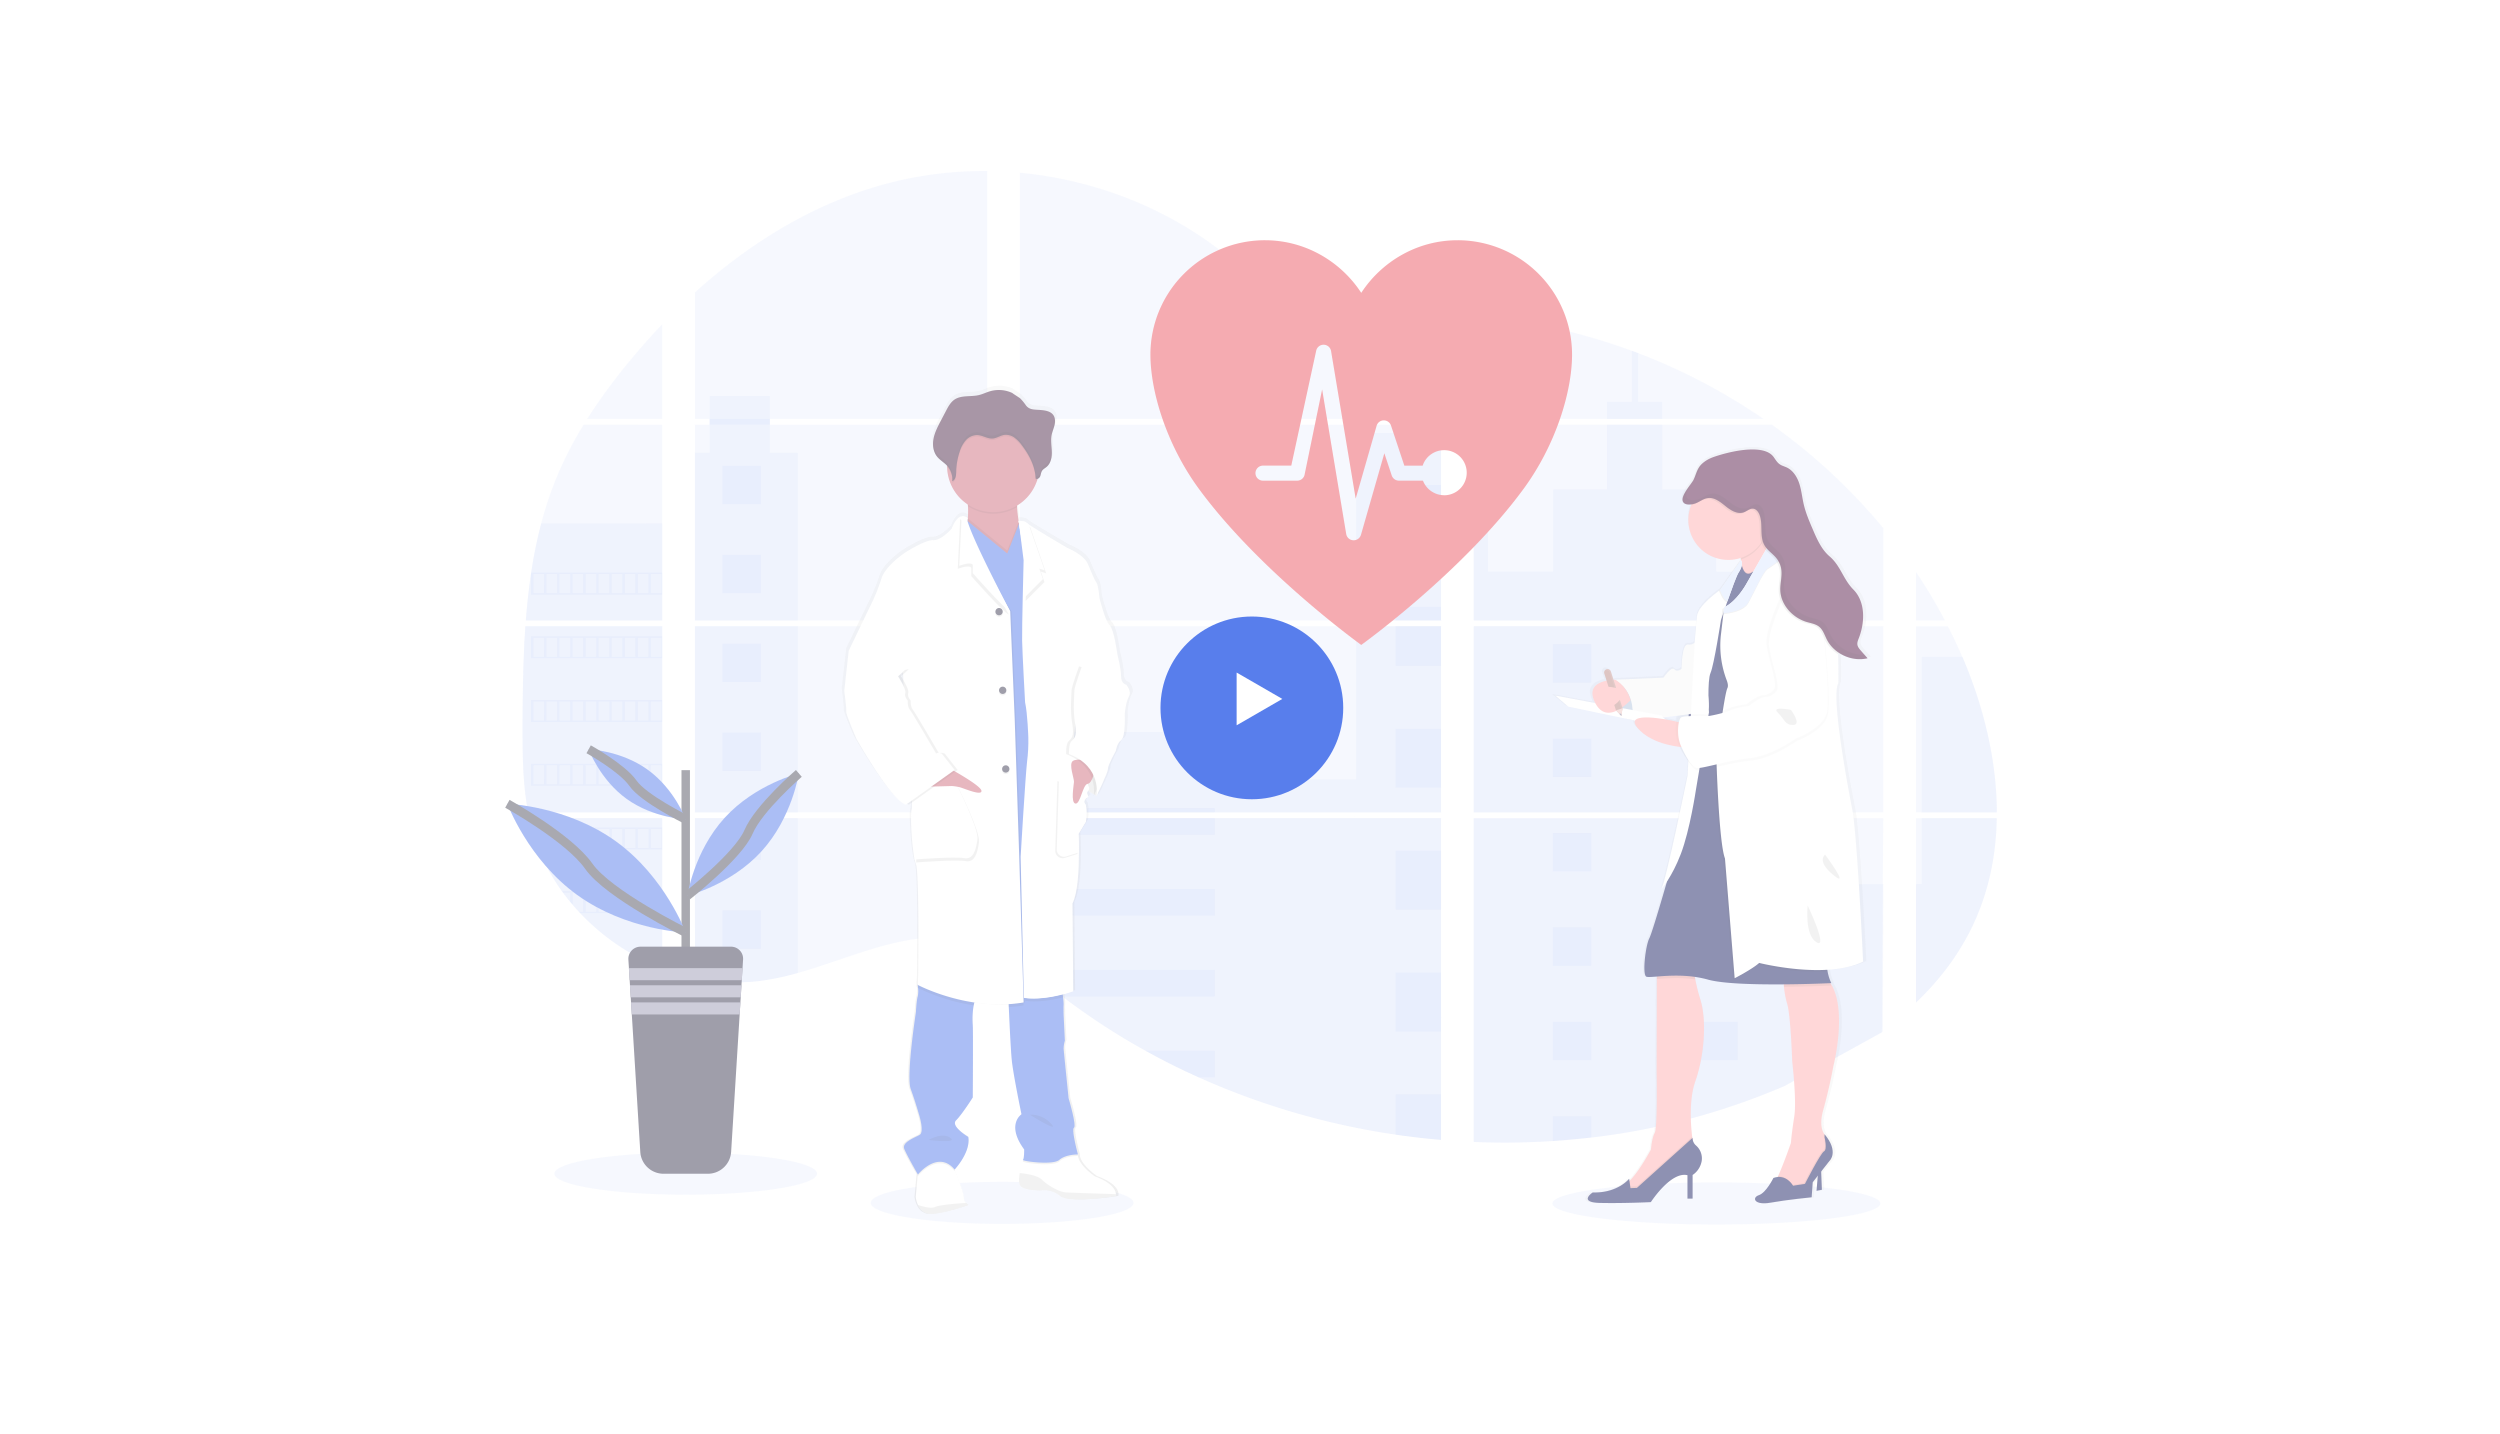 <svg width="558" height="320" fill="none" xmlns="http://www.w3.org/2000/svg"><g filter="url(#filter0_d_6_373)"><rect x="18.83" y="14" width="521.17" height="284" rx="8" fill="#fff"/></g><g opacity=".5"><path opacity=".1" d="M223.674 273.185c16.197 0 29.327-2.104 29.327-4.701 0-2.597-13.13-4.702-29.327-4.702-16.197 0-29.328 2.105-29.328 4.702s13.131 4.701 29.328 4.701zm159.419.132c20.211 0 36.596-2.104 36.596-4.701 0-2.597-16.385-4.701-36.596-4.701-20.212 0-36.596 2.104-36.596 4.701 0 2.597 16.384 4.701 36.596 4.701zM117.266 139.772h30.546v41.556h-28.31c-.075.427-.148.856-.226 1.286h28.536v33.514c-.051-.015-.096-.033-.144-.051a54.981 54.981 0 01-2.408-1.016l-.512-.231a59.973 59.973 0 01-2.408-1.202 50.09 50.09 0 01-12.84-9.817c-.102-.099-.198-.204-.301-.3a51.706 51.706 0 01-1.429-1.611l-.512-.6a52.855 52.855 0 01-1.592-2.055c-.075-.102-.147-.205-.226-.301a44.715 44.715 0 01-5.177-9.343c-.042-.099-.078-.207-.117-.3a40.728 40.728 0 01-1.099-3.214c-.138-.454-.27-.902-.385-1.373a7.838 7.838 0 01-.111-.409c-1.71-6.66-1.911-13.579-1.911-20.449v-2.403c0-2.779.033-5.576.081-8.37 0-.724.03-1.445.045-2.172.042-1.844.102-3.689.181-5.533.018-.514.042-1.025.069-1.536 0-.294.015-.588.045-.883.072-1.069.132-2.13.205-3.187zm30.546-46.27h-16.755a126.724 126.724 0 018.911-12.245 155.807 155.807 0 017.844-8.892v21.137zm0 1.286v43.698h-30.45c0-.126.021-.255.03-.381a110.96 110.96 0 01.193-2.236c.039-.393.081-.874.126-1.309.045-.436.087-.878.139-1.313.051-.436.096-.871.15-1.304.054-.433.102-.871.16-1.304.045-.36.093-.718.141-1.078.069-.508.142-1.019.22-1.523 0-.075.021-.154.033-.226a103.784 103.784 0 012.242-10.971 81.122 81.122 0 013.777-11.115 83.463 83.463 0 015.683-10.923l17.556-.015zm7.293 44.981v41.559h65.243v-41.559h-65.243zm0 42.842V218.3c.373.078.743.153 1.11.216.5.096.997.184 1.505.259.096.015.196.03.301.039.199.033.403.06.602.087.503.069 1.002.126 1.505.171.238.024.479.045.719.063l.581.045c.316.024.629.042.939.051.193 0 .386.018.584.024h2.146c.259 0 .518 0 .774-.024h.018c.177 0 .358 0 .538-.024.051.003.101.003.151 0 .15 0 .301 0 .445-.021h.106l1.008-.078c.331-.03.665-.069 1.002-.105l.687-.081a60.173 60.173 0 008.261-1.755c6.086-1.694 12.04-4.064 18.122-5.801 7.865-2.238 16.554-3.337 24.154-.6v-28.155h-65.258zm65.243-89.109V38.175a84.024 84.024 0 00-21.198 2.482c-16.521 4.142-31.344 13.128-44.045 24.603V93.5h3.274v1.282h-3.274v43.704h65.243v-43.7h-48.524v-1.284h48.524zm83.801-18.688c-4.087-.145-8.15-1.436-11.825-3.431-7.028-3.815-12.641-9.706-18.914-14.678-13.032-10.356-29.195-16.604-45.776-18.154v54.951h93.138l.232-.243-16.855-18.445zm8.485-1.502l8.996 9.853V70.728c-3.013.373-5.652 1.259-8.984 2.572l-.012.011zm8.996 153.85v-44.551h-19.169c-.051-.189-.103-.382-.163-.574.057.192.105.385.16.574h-74.812v32.219a63.465 63.465 0 012.107 1.64c.75.601 1.49 1.235 2.234 1.857l.749.619c.358.3.719.601 1.084.883.722.585 1.451 1.162 2.188 1.73.364.301.737.571 1.107.854a150.81 150.81 0 0018.55 12.109 182.18 182.18 0 004.391 2.347c.984.501 1.974 1 2.967 1.484 1.493.727 2.998 1.428 4.515 2.102a166.018 166.018 0 0043.943 12.777c3.369.497 6.751.887 10.146 1.172v-27.245h.301l-.298.003zM227.646 94.785v43.701h93.996v-43.7h-93.996zm0 44.984v41.559h93.996v-41.559h-93.996zm101.292-69.095v13.873l11.482-12.575a126.057 126.057 0 00-11.482-1.313v.015zm0 69.11v41.544h91.422v-41.559l-91.422.015zm91.088 90.677l.322-47.85h-91.41v72.27c5.888.247 11.786.177 17.667-.21h.103c2.809-.176 5.605-.433 8.388-.769h.063a154.703 154.703 0 0043.1-11.479l21.767-11.962zm17.962-83.849a111.274 111.274 0 00-3.205-6.825h-7.133v41.541h18.034c-.009-11.764-2.991-23.781-7.687-34.731l-.009.015zm-10.338 36.014v41.157c5.08-4.861 9.372-10.422 12.463-16.779 3.717-7.654 5.418-15.942 5.556-24.384l-18.019.006zm0-54.952v10.815h6.465a117.21 117.21 0 00-6.456-10.83l-.009.015zm-62.002-48.847c-.475-.18-.951-.363-1.43-.54a130.645 130.645 0 00-15.443-4.633l-17.571 19.248-.337.357.226.246h62.537a133.864 133.864 0 00-27.973-14.693l-.009.015zM395.463 94.8H330.22l-1.282 1.172v42.514h91.434v-20.593a130.18 130.18 0 00-24.9-23.108l-.009.015z" fill="#587EEC"/><path opacity=".1" d="M147.812 116.829v21.657h-30.45c0-.126.021-.255.03-.381a110.96 110.96 0 01.193-2.235c.039-.394.081-.875.126-1.31.045-.436.087-.877.139-1.313.051-.436.096-.871.15-1.304.054-.432.102-.871.16-1.304.045-.36.093-.718.141-1.078.069-.508.142-1.019.22-1.523 0-.075.021-.153.033-.226a103.835 103.835 0 012.242-10.971l27.016-.012zm-30.546 22.943h30.546v41.556h-28.31c-.075.427-.148.856-.226 1.286h28.536v33.514c-.051-.015-.096-.033-.144-.051a54.981 54.981 0 01-2.408-1.016l-.512-.231a59.973 59.973 0 01-2.408-1.202 50.09 50.09 0 01-12.84-9.817c-.102-.099-.198-.204-.301-.3a51.706 51.706 0 01-1.429-1.611l-.512-.6a52.855 52.855 0 01-1.592-2.055c-.075-.102-.147-.205-.226-.301a44.715 44.715 0 01-5.177-9.343c-.042-.099-.078-.207-.117-.3a40.728 40.728 0 01-1.099-3.214c-.138-.454-.27-.902-.385-1.373a7.838 7.838 0 01-.111-.409c-1.71-6.66-1.911-13.579-1.911-20.449v-2.403c0-2.779.033-5.576.081-8.37 0-.724.03-1.445.045-2.172.042-1.844.102-3.689.181-5.533.018-.514.042-1.025.069-1.536 0-.294.015-.588.045-.883.072-1.069.132-2.13.205-3.187zm60.806-38.729v37.443h-22.967v-37.443h3.274V88.365h13.442v12.678h6.251zm0 38.726h-22.964v41.556h22.964v-41.556zm-22.967 42.845h22.967v34.547a59.999 59.999 0 01-8.262 1.752l-.686.084c-.337.039-.671.072-1.002.105a27.94 27.94 0 01-1.008.078h-.106c-.144 0-.301.018-.442.021h-.154c-.18 0-.361.018-.541.024-.256.015-.512.018-.774.021h-2.131l-.581-.021c-.301 0-.626-.033-.939-.054l-.578-.042-.719-.066a30.764 30.764 0 01-1.505-.171l-.602-.084-.301-.042a48.36 48.36 0 01-1.505-.259c-.37-.063-.737-.141-1.11-.216l-.021-35.677zM321.642 96.62h-18.938v41.863h18.938V96.621zm.003 43.149v41.559h-93.999v-17.926h50.068v10.575h24.99v-34.208h18.941zm.298 87.402h-.301v27.263a167.96 167.96 0 01-10.143-1.169 166.053 166.053 0 01-43.961-12.804 158.114 158.114 0 01-11.87-5.942 151.538 151.538 0 01-18.553-12.109 163.309 163.309 0 01-4.373-3.467c-.996-.82-1.986-1.661-2.989-2.479a67.853 67.853 0 00-2.107-1.643v-32.207h74.809c-.052-.192-.103-.385-.157-.574.057.189.112.382.163.574h19.181v44.539c.102.003.202.012.301.018zm49.09-133.669h-12.341v-3.827h5.532v-11.4c.48.173.958.353 1.433.537v10.863h5.376v3.827zm29.73 44.984h-60.581l.021.015-.027-.015h-11.238V96.624h3.184v30.942h14.552v-18.325h12.021V94.788h12.341v14.465h12.021v18.325h17.706v10.908zm-71.825 1.283v41.559h71.825v-41.559h-71.825zm91.323 90.478l.099-32.895h-19.597v-14.72h-71.825v72.249c5.888.247 11.786.177 17.667-.21h.103c2.809-.176 5.605-.433 8.388-.769h.063a154.703 154.703 0 0043.1-11.479m30.667-59.809h16.755c-.147 8.438-1.845 16.727-5.559 24.381-3.091 6.36-7.386 11.921-12.46 16.778v-26.436h1.264v-14.723zm16.764-1.286h-16.764v-34.731h9.071c4.695 10.95 7.678 22.967 7.693 34.731z" fill="#587EEC"/><path opacity=".1" d="M321.645 108.259h-10.146v13.125h10.146v-13.125zm0 27.205h-10.146v3.022h10.146v-3.022zm0 4.305h-10.146v8.817h10.146v-8.817zm0 22.9h-10.146v13.125h10.146v-13.125zm0 27.206h-10.146V203h10.146v-13.125zm-.003 37.278c.102 0 .202 0 .301.018h-.301v3.049h-10.143v-13.14h10.143v10.073zm0 17.127v10.138a167.155 167.155 0 01-10.143-1.168v-8.97h10.143zm-50.513-63.916h-43.483v.964h43.483v-.964zm0 2.247h-43.483v3.695h43.483v-3.695zm0 15.808h-43.483v5.942h43.483v-5.942zm-.003 18.055v5.942h-34.011a151.107 151.107 0 01-4.376-3.467c-.996-.82-1.983-1.661-2.989-2.475h41.376zm0 18.051v5.936h-3.591a160.008 160.008 0 01-11.867-5.945l15.458.009zm84.042-90.728h-8.56v8.544h8.56v-8.544zM169.832 103.99h-8.56v8.544h8.56v-8.544zm0 19.845h-8.56v8.544h8.56v-8.544zm0 19.845h-8.56v8.544h8.56v-8.544zm0 19.843h-8.56v8.543h8.56v-8.543zm0 19.845h-8.56v8.544h8.56v-8.544zm0 19.845h-8.56v8.544h8.56v-8.544zm218.013-59.416h-8.56v8.544h8.56v-8.544zm-32.677 21.074h-8.56v8.544h8.56v-8.544zm32.677 0h-8.56v8.544h8.56v-8.544zm-32.677 21.071h-8.56v8.544h8.56v-8.544zm32.677 0h-8.56v8.544h8.56v-8.544zm-32.677 21.074h-8.56v8.544h8.56v-8.544zm32.677 0h-8.56v8.544h8.56v-8.544zm-32.677 21.074h-8.56v8.544h8.56v-8.544zm32.677 0h-8.56v8.544h8.56v-8.544zm-41.237 26.581v-5.51h8.557v4.726l-8.557.784zm-228.09-126.864v4.887h29.294v-4.887h-29.294zm2.919 4.581h-2.39v-4.281h2.408l-.018 4.281zm2.917 0h-2.408v-4.281h2.408v4.281zm2.91 0h-2.408v-4.281h2.408v4.281zm2.917 0h-2.405v-4.281h2.408l-.003 4.281zm2.913 0h-2.408v-4.281h2.408v4.281zm2.917 0h-2.408v-4.281h2.408v4.281zm2.916 0h-2.408v-4.281h2.408v4.281zm2.914 0h-2.408v-4.281h2.408v4.281zm2.913 0h-2.408v-4.281h2.408v4.281zm2.914 0h-2.408v-4.281h2.408v4.281zm-29.15 9.64v4.888h29.294v-4.888h-29.294zm2.919 4.578h-2.39v-4.268h2.408l-.018 4.268zm2.917 0h-2.408v-4.268h2.408v4.268zm2.91 0h-2.408v-4.268h2.408v4.268zm2.917 0h-2.405v-4.268h2.408l-.003 4.268zm2.913 0h-2.408v-4.268h2.408v4.268zm2.917 0h-2.408v-4.268h2.408v4.268zm2.916 0h-2.408v-4.268h2.408v4.268zm2.914 0h-2.408v-4.268h2.408v4.268zm2.913 0h-2.408v-4.268h2.408v4.268zm2.914 0h-2.408v-4.268h2.408v4.268zm-29.15 9.649v4.897h29.294v-4.897h-29.294zm2.919 4.579h-2.39v-4.272h2.408l-.018 4.272zm2.917 0h-2.408v-4.272h2.408v4.272zm2.91 0h-2.408v-4.272h2.408v4.272zm2.917 0h-2.405v-4.272h2.408l-.003 4.272zm2.913 0h-2.408v-4.272h2.408v4.272zm2.917 0h-2.408v-4.272h2.408v4.272zm2.916 0h-2.408v-4.272h2.408v4.272zm2.914 0h-2.408v-4.272h2.408v4.272zm2.913 0h-2.408v-4.272h2.408v4.272zm2.914 0h-2.408v-4.272h2.408v4.272zm-29.15 9.649v4.882h29.294v-4.882h-29.294zm2.919 4.578h-2.39v-4.275h2.408l-.018 4.275zm2.917 0h-2.408v-4.275h2.408v4.275zm2.91 0h-2.408v-4.275h2.408v4.275zm2.917 0h-2.405v-4.275h2.408l-.003 4.275zm2.913 0h-2.408v-4.275h2.408v4.275zm2.917 0h-2.408v-4.275h2.408v4.275zm2.916 0h-2.408v-4.275h2.408v4.275zm2.914 0h-2.408v-4.275h2.408v4.275zm2.913 0h-2.408v-4.275h2.408v4.275zm2.914 0h-2.408v-4.275h2.408v4.275zm-29.024 9.647c.118.459.25.919.388 1.373v-1.067h2.408v4.272h-1.288c.039.099.078.207.117.3h27.543v-4.878h-29.168zm5.719 4.578h-2.408v-4.272h2.408v4.272zm2.91 0h-2.408v-4.272h2.408v4.272zm2.917 0h-2.414v-4.272h2.408l.006 4.272zm2.913 0h-2.408v-4.272h2.408v4.272zm2.917 0h-2.408v-4.272h2.408v4.272zm2.916 0h-2.408v-4.272h2.408v4.272zm2.914 0h-2.408v-4.272h2.408v4.272zm2.913 0h-2.408v-4.272h2.408v4.272zm2.914 0h-2.408v-4.272h2.408v4.272zm-22.231 9.649c.076.096.148.204.226.301h1.592v2.051c.172.205.34.409.515.601v-2.664h2.408v4.286h-.975c.096.1.189.205.301.301h18.308v-4.876h-22.375zm7.648 4.575h-2.408v-4.268h2.408v4.268zm2.917 0h-2.408v-4.268h2.408v4.268zm2.916 0h-2.408v-4.268h2.408v4.268zm2.914 0h-2.408v-4.268h2.408v4.268zm2.913 0h-2.408v-4.268h2.408v4.268zm2.914 0h-2.408v-4.268h2.408v4.268zm-6.153 9.65c.274.156.554.3.837.456v-.15h2.408v1.352l.512.237v-1.589h2.407v2.599a.768.768 0 00.145.054v-2.959h-6.309zm198.667-74.674h.018-.018zm-18.54 88.664h.301-.301zm-19.344-45.113c.057.192.106.384.16.574-.048-.19-.1-.382-.16-.574zm37.884-43.56h.018-.018zM158.391 93.493v1.283h13.445v-1.283h-13.445zM321.642 227.15h.301-.301zm-19.344-45.113c.057.192.106.384.16.574-.048-.19-.1-.382-.16-.574zm37.884-43.56h.018-.018zm-18.54 88.664h.301-.301zm-19.344-45.104c.057.192.106.384.16.574-.048-.19-.1-.382-.16-.574z" fill="#587EEC"/><path d="M252.032 152.23s-1.186-.165-1.186-1.89c0-1.724-.849-4.945-.849-4.945 0-.015-.734-5.608-1.749-6.497-1.014-.89-2.317-6.111-2.317-6.111s-.223-2.833-.677-3.443c-.455-.609-1.069-2.103-1.975-4.232-.906-2.13-4.683-3.605-4.683-3.605s-6.829-3.954-8.764-5.243a2.946 2.946 0 01-.491-.369c-.337-.442-1.806-.451-1.806-.451-.153-.967-.301-2.079-.349-3.085 0-.108 0-.216-.015-.324a10.404 10.404 0 004.578-5.654c.036-.114.066-.235.099-.349a.971.971 0 00.587-.528c.175-.388.178-.842.394-1.202.253-.427.735-.655 1.114-.976.957-.812 1.204-2.178 1.159-3.422-.03-1.007-.193-2.022-.13-3.022l.018-.253c.018-.15.039-.3.067-.444.147-.745.469-1.448.65-2.187.18-.74.198-1.571-.223-2.208-.617-.935-1.902-1.12-3.031-1.217-1.279-.108-2.423.033-3.241-1.027a11.613 11.613 0 00-1.289-1.553c-.168-.157-1.806-1.154-1.806-1.22a7.328 7.328 0 00-5.101-.39c-.849.246-1.649.648-2.51.85-1.857.438-3.994-.037-5.571 1.024-.879.6-1.406 1.556-1.9 2.487a181.85 181.85 0 01-1.222 2.298c-.665 1.26-1.342 2.539-1.622 3.933a6.16 6.16 0 00-.108.92v.487c0 .106 0 .208.018.301s.015.123.024.187c.009.063.024.204.042.3.018.096.054.264.09.396.015.058.037.112.055.166.03.102.066.2.105.3.021.051.042.105.066.156.045.105.099.208.154.301.024.042.042.081.066.12.084.14.176.274.277.402.644.803 1.592 1.313 2.293 2.064v.338a10.271 10.271 0 004.689 8.396c0 .114.016.232.022.346.058.891.047 1.786-.034 2.676a1.263 1.263 0 00-.999-.444 1.465 1.465 0 00-.385.033l-.027-.021v.027c-.662.162-1.478.85-2.257 2.806 0 0-2.372 2.667-4.178 2.556-1.806-.111-6.378 2.776-6.378 2.776s-4.46 2.89-5.417 5.834a41.038 41.038 0 01-1.921 4.891l-5.514 11.34-1.017 8.998s.563 4.001.452 4.611c-.112.61 2.314 6.111 2.314 6.111s8.015 14.056 11.29 14.777l.235-.165c.14.073.288.128.442.165l.674-.475a7.253 7.253 0 01-.051 1.586c-.451 1.388.169 10.446.957 12.221.789 1.776.509 25.055.509 25.055l-.112 2.054s0 .067.028.181l-.028.486.082.042a5.765 5.765 0 01-.082 1.956c-.282.901-.397 3.449-.397 3.449s-2.254 14.384-1.186 17.274c1.069 2.89 1.978 6.056 1.978 6.056s1.128 3.605.054 4.221c-1.075.616-4.13 1.649-3.5 3.151.571 1.388 2.741 5.107 3.063 5.651l-.027.285-.442 4.786c.072.632.243 1.248.509 1.826.484 1.043 1.426 2.124 3.217 2.007.301-.021.65-.057.987-.102 3.278-.439 7.314-1.899 7.314-1.899a2.94 2.94 0 01-.572-.471 1.652 1.652 0 01-.502-1.202c.048-.871-1.587-5.023-1.993-6.044a8.08 8.08 0 01-.096-.232s3.726-3.887 3.106-7.333c0 0-4.124-2.403-2.766-3.722 1.357-1.319 3.783-5.107 3.783-5.107s.112-14.164 0-16.279a17.49 17.49 0 01.208-4.395c.045-.22.099-.433.156-.643a39.44 39.44 0 005.671.43c.692 0 1.396-.001 2.107-.043 0 .201.009.417.027.649.156 3.509.448 9.662.686 11.948.337 3.277 2.2 12.109 2.2 12.109s-3.554 2.278.62 7.889c0 0 0 2.034-.277 2.328a25.472 25.472 0 00-.713 2.933c-.175 1.057-.247 2.126.036 2.682.677 1.328 4.74 1.22 4.74 1.22l.1-.018a5.82 5.82 0 014.301 1.295c1.544 1.237 7.404.694 10.576.3a49.67 49.67 0 002.074-.3c.04-.141.054-.287.042-.433-.033-.778-.644-2.484-4.786-4.007 0 0-3.894-2.614-3.84-4.891h-.533c.328-.018.539 0 .539 0s-1.526-5.558-.903-6.008c.623-.451-1.243-6.61-1.243-6.61s-1.068-10.334-1.126-11.058a6.319 6.319 0 01.28-1.832l-.28-5.666s-.054-1.884 0-2.497a12.453 12.453 0 00-.129-1.589c-.027-.21-.054-.429-.084-.646 1.459-.369 2.407-.712 2.407-.712l-.168-19.722c1.24-2.403 1.469-7.675 1.463-11.415 0-2.404-.109-4.182-.109-4.182l1.695-2.761s.391-3.304-.229-4.028c-.274-.328-.15-.667.075-.947.118-.093.241-.177.371-.252 0 0-.019-.027-.04-.066.119-.099.244-.188.377-.268 0 0-.602-.931-.064-1.324.506.342.958.6 1.301.811a4.464 4.464 0 01-.049.345l.145-.3.533.3s2.654-5.278 2.597-6.056c-.057-.778 1.806-4.056 1.806-4.056s.226-1.721 1.243-2.442c1.017-.721.789-5.945.789-5.945s.283-2.722.96-3.834c.677-1.111-.617-2.61-.617-2.61zm-50.793-2.316l.051 1.258-.518-.832.467-.426z" fill="url(#paint0_linear_6_373)"/><path d="M245.398 174.893l-.65 2.764s-5.207-2.653-6.146-6.023c-.939-3.371 1.571-4.651 1.571-4.651l4.852 2.052.373 5.858z" fill="#fff"/><path opacity=".1" d="M245.398 174.893l-.65 2.764s-5.207-2.653-6.146-6.023c-.939-3.371 1.571-4.651 1.571-4.651l4.852 2.052.373 5.858z" fill="#000"/><path d="M216.176 268.956s-4.815 1.766-8.126 1.988c-1.758.117-2.682-.958-3.157-1.994a6.027 6.027 0 01-.497-1.818l.43-4.762.229-2.535 7.034-1.824.996 3.041.093.231c.401 1.015 2.005 5.146 1.957 6.008a1.648 1.648 0 00.493 1.187c.162.182.346.342.548.478zm32.894-2.422a1.2 1.2 0 01-.042.43s-10.299 1.715-12.406 0a5.584 5.584 0 00-4.334-1.268s-3.985.108-4.651-1.201c-.276-.55-.204-1.617-.033-2.668.175-.985.409-1.959.699-2.917l.159-.126.948-.76 11.1-.328h.085c-.055 2.265 3.768 4.864 3.768 4.864 4.06 1.502 4.659 3.199 4.707 3.974z" fill="#fff"/><path opacity=".1" d="M249.07 266.534c.011.145-.005.29-.045.43 0 0-10.296 1.715-12.403 0a5.595 5.595 0 00-4.331-1.268s-3.988.108-4.651-1.202c-.276-.552-.207-1.616-.036-2.667 1.535.153 3.958.535 4.909 1.445 1.439 1.385 3.877 2.767 5.373 2.875 1.171.075 8.174.297 11.184.387zm-32.894 2.422s-4.815 1.766-8.126 1.988c-1.758.117-2.682-.958-3.154-1.997 1.225.411 2.925.844 3.819.447 1.059-.468 4.816-.772 6.923-.901.16.175.341.33.538.463z" fill="#000"/><path d="M223.321 126.605c-3.972-1.541-9.083-6.633-7.807-9.013.283-.6.452-1.248.497-1.91.082-.899.094-1.803.036-2.704a37.15 37.15 0 00-.533-4.398s12.403.279 11.681 2.103c-.211.535-.244 1.463-.187 2.502.058 1.04.208 2.214.365 3.209.216 1.364.433 2.403.433 2.403s-.758 1.06-1.204 1.118c-.445.057 2.42 8.886-3.281 6.69z" fill="#CF6F80"/><path opacity=".1" d="M213.169 261.283l-.093.102c-3.708-4.476-8.192 1.103-8.192 1.103l-.067-.118.229-2.535 7.034-1.824.996 3.041.093.231zm27.429-3.271s-2.709-.058-4.154 1.216c-1.445 1.274-8.427.277-8.126 0a.983.983 0 00.156-.456l.948-.76 11.1-.328c.042.201.076.328.076.328z" fill="#000"/><path d="M217.783 222.86a8.445 8.445 0 00-.457 1.541 17.609 17.609 0 00-.208 4.374c.112 2.103 0 16.196 0 16.196s-2.38 3.758-3.708 5.083c-1.327 1.324 2.709 3.704 2.709 3.704.602 3.424-3.046 7.294-3.046 7.294-3.708-4.476-8.192 1.105-8.192 1.105s-2.438-4.206-3.046-5.708c-.608-1.502 2.38-2.541 3.431-3.151 1.05-.61-.051-4.206-.051-4.206s-.888-3.151-1.942-6.026c-1.053-2.875 1.162-17.187 1.162-17.187s.114-2.541.388-3.427c.139-.64.166-1.298.082-1.947-.018-.219-.04-.403-.055-.526s-.027-.18-.027-.18l.042-.072 1.505-2.8s12.136 4.17 11.413 5.933zm22.815 34.821s-2.709-.057-4.154 1.202c-1.445 1.259-8.427.276-8.126 0 .301-.276.277-2.322.277-2.322-4.097-5.582-.602-7.847-.602-7.847s-1.83-8.787-2.161-12.047c-.232-2.277-.518-8.396-.672-11.89a452.604 452.604 0 01-.105-2.536l3.347-.672.43-.088 8.073-1.616s.222 1.502.373 2.731c.075.525.117 1.053.126 1.583-.054.601 0 2.482 0 2.482l.274 5.638a6.407 6.407 0 00-.274 1.824c.054.718 1.105 10.998 1.105 10.998s1.827 6.134 1.204 6.576c-.623.442.885 5.984.885 5.984z" fill="#587EEC"/><path opacity=".1" d="M227.195 110.683c-.211.535-.244 1.463-.187 2.502a10.319 10.319 0 01-10.961-.204 36.993 36.993 0 00-.533-4.401s12.403.273 11.681 2.103z" fill="#000"/><path d="M231.99 104.044a10.18 10.18 0 01-.506 3.187 10.284 10.284 0 01-4.366 5.548 10.317 10.317 0 01-13.136-1.924 10.266 10.266 0 01-2.585-6.565v-.246a10.253 10.253 0 012.953-7.383 10.296 10.296 0 017.345-3.073 10.317 10.317 0 017.344 3.073 10.273 10.273 0 012.954 7.383h-.003z" fill="#CF6F80"/><path opacity=".1" d="M223.321 126.605c-3.972-1.541-9.083-6.633-7.807-9.013.283-.6.452-1.248.497-1.91l5.438 4.461 3.365 2.755 2.559-6.501c.216 1.364.433 2.403.433 2.403s-.758 1.061-1.204 1.118c-.445.057 2.42 8.883-3.281 6.687z" fill="#000"/><path d="M237.386 146.321l-4.542 76.155-5.923.387-15.338-44.158 2.516-52.425.53-11.076 6.82 5.591 3.368 2.755 2.634-6.691 4.897 4.26 5.038 25.202z" fill="#587EEC"/><path opacity=".1" d="M217.783 222.86a8.445 8.445 0 00-.457 1.541 43.684 43.684 0 01-12.418-3.872l-.082-.042.027-.484.015-.252 1.505-2.8s12.133 4.146 11.41 5.909zm10.688 1.553a30.495 30.495 0 01-3.329.379 452.604 452.604 0 01-.105-2.536l3.347-.673.087 2.83zm8.789-1.802c-2.14.556-5.445 1.181-8.404.79l-.042-1.905 8.073-1.616s.222 1.487.373 2.731z" fill="#000"/><path opacity=".1" d="M228.802 223.749c-12.34 2.103-23.642-3.926-23.642-3.926l.109-2.043s.28-23.159-.497-24.934c-.776-1.776-1.381-10.779-.942-12.161.44-1.382-1.604-22.104-1.604-22.104l-.331-8.412-12.118-4.9 5.418-11.271a40.547 40.547 0 001.884-4.867c.942-2.926 5.315-5.801 5.315-5.801s4.485-2.872 6.258-2.764c1.773.109 4.096-2.541 4.096-2.541 1.716-4.365 3.269-2.388 3.269-2.388 0 .207 0 0-.085.646-.602 4.791 9.734 19.932 9.882 20.199l.984 23.931.996 30.285 1.008 33.051z" fill="#000"/><path d="M228.471 223.749c-12.34 2.103-23.645-3.926-23.645-3.926l.112-2.043s.28-23.159-.5-24.934c-.78-1.776-1.381-10.779-.939-12.161.442-1.382-1.604-22.104-1.604-22.104l-.334-8.412-12.124-4.918 5.418-11.271a41.3 41.3 0 001.884-4.867c.939-2.926 5.315-5.801 5.315-5.801s4.485-2.872 6.255-2.763c1.769.108 4.096-2.542 4.096-2.542 1.718-4.365 3.612-2.388 3.612-2.388 0 .207-.181.3-.085.646 1.325 4.647 9.403 19.932 9.55 20.199l.997 23.931.996 30.285.996 33.069z" fill="#fff"/><path opacity=".1" d="M225.145 137.146c-1.327-.552-8.358-8.564-8.358-8.564v-1.824c-.256-.601-1.776-.234-3.01.186l.53-11.076.602.499c1.318 4.644 10.083 20.512 10.236 20.779z" fill="#000"/><path d="M225.479 136.482c-1.33-.552-8.361-8.564-8.361-8.564v-1.824c-.256-.601-1.775-.234-3.009.186l.532-11.076.602.499c1.321 4.644 10.089 20.515 10.236 20.779z" fill="#fff"/><path opacity=".1" d="M205.16 176.44c.166 0 8.581-.883 8.581-.883s5.096 10.001 4.762 12.434c-.334 2.433-.939 4.587-2.989 4.206-2.05-.382-11.031.3-11.031.3l.677-16.057z" fill="#000"/><path d="M204.826 175.777c.166 0 8.581-.884 8.581-.884s5.093 10.004 4.762 12.434c-.331 2.431-.942 4.588-2.989 4.206-2.047-.381-11.031.301-11.031.301l.677-16.057z" fill="#fff"/><path d="M211.168 171.081s7.723 4.143 7.889 5.407c.165 1.265-3.931-.552-4.816-.772a11.046 11.046 0 00-1.773-.276l-5.902.159 4.602-4.518z" fill="#CF6F80"/><path opacity=".1" d="M222.99 137.663a.812.812 0 10.002-1.624.812.812 0 00-.002 1.624z" fill="#000"/><path d="M222.99 137.333a.812.812 0 10.002-1.624.812.812 0 00-.002 1.624z" fill="#3F3D56"/><path opacity=".1" d="M224.486 172.775a.812.812 0 10.002-1.624.812.812 0 00-.002 1.624z" fill="#000"/><path d="M224.486 172.442a.812.812 0 10.002-1.624.812.812 0 00-.002 1.624z" fill="#3F3D56"/><path opacity=".1" d="M223.8 155.219a.812.812 0 10.002-1.624.812.812 0 00-.002 1.624z" fill="#000"/><path d="M223.8 154.889a.812.812 0 10.002-1.624.812.812 0 00-.002 1.624z" fill="#3F3D56"/><path d="M242.533 175.272s.554.829 0 1.216c-.554.388.054 1.325.054 1.325s-1.381.808-.773 1.535c.608.727.222 4.011.222 4.011l-1.661 2.746s.099 1.769.105 4.16c0 3.731-.219 8.977-1.435 11.368l.168 19.62s-5.818 2.121-10.688 1.475l-.722-31.483s1.053-17.854 1.442-21.279c.227-1.778.319-3.57.277-5.362 0 0-.166-5.359-.723-7.847 0 0-.602-10.776-.662-13.759-.027-1.427.048-5.59.133-9.55.093-4.329.198-8.411.198-8.411l-1.098-8.676s1.098-.112 1.429.33c.149.138.31.262.482.37 1.896 1.279 8.596 5.215 8.596 5.215s3.708 1.472 4.596 3.581c.888 2.109 1.505 3.605 1.935 4.205.43.601.665 3.425.665 3.425s1.276 5.197 2.273 6.078c.996.88 1.724 6.479 1.724 6.479l-8.803 6.91s-.774 11.494-.94 11.938c-.165.445 3.206 10.38 3.206 10.38z" fill="#fff"/><path d="M242.867 175.272s.551.829 0 1.217c-.551.387.051 1.324.051 1.324s-1.372.817-.77 1.544c.602.727.222 4.011.222 4.011l-1.661 2.746s.099 1.769.108 4.161c0 3.731-.219 8.976-1.435 11.367l.165 19.62s-5.827 2.121-10.691 1.475l-.719-31.483s1.053-17.854 1.442-21.278c.227-1.778.319-3.571.274-5.363 0 0-.166-5.359-.72-7.847 0 0-.602-10.775-.665-13.759-.027-1.426.051-5.59.133-9.55.093-4.329.198-8.411.198-8.411l-1.45-8.793s1.45 0 1.784.447c.147.14.309.264.482.37 1.896 1.28 8.599 5.215 8.599 5.215s3.705 1.472 4.593 3.581c.888 2.109 1.505 3.605 1.938 4.206.433.601.662 3.424.662 3.424s1.276 5.198 2.273 6.078c.996.88 1.715 6.468 1.715 6.468l-8.803 6.909s-.774 11.494-.943 11.939c-.168.444 3.218 10.382 3.218 10.382z" fill="#fff"/><path opacity=".1" d="M232.324 127.596l.794 2.313-4.183 4.206c.093-4.326.198-8.412.198-8.412l-1.45-8.793s1.45 0 1.784.448c.147.14.308.262.482.367l3.558 10.244-1.183-.373z" fill="#000"/><path d="M231.99 126.932l.797 2.313-4.183 4.206c.093-4.329.198-8.411.198-8.411l-1.453-8.793s1.453 0 1.784.447c.148.139.309.263.482.37l3.56 10.241-1.185-.373z" fill="#fff"/><path opacity=".1" d="M231.99 104.044a10.18 10.18 0 01-.506 3.187.429.429 0 01-.325-.081c-.078-2.704-1.412-5.242-3.052-7.402a7.805 7.805 0 00-1.655-1.713 3.245 3.245 0 00-2.246-.633c-.903.123-1.7.736-2.612.814-1.204.099-2.282-.733-3.476-.775a3.424 3.424 0 00-2.556 1.183 6.996 6.996 0 00-1.369 2.536 14.83 14.83 0 00-.765 4.374c-.015.841-.096 1.895-.879 2.202a4.484 4.484 0 00-1.134-3.428l-.018-.018v-.246a10.253 10.253 0 012.953-7.383 10.296 10.296 0 017.345-3.073 10.317 10.317 0 017.344 3.073 10.273 10.273 0 012.954 7.383h-.003z" fill="#000"/><path d="M225.958 87.722a7.103 7.103 0 00-5.002-.39c-.834.246-1.62.646-2.465.847-1.806.436-3.913-.036-5.463 1.018-.861.601-1.379 1.55-1.86 2.473l-1.204 2.289c-.656 1.253-1.318 2.526-1.592 3.905-.274 1.38-.109 2.923.767 4.032.638.808 1.58 1.316 2.273 2.076a4.507 4.507 0 011.131 3.424c.786-.3.861-1.357.879-2.199.034-1.488.291-2.962.765-4.374a6.963 6.963 0 011.369-2.535 3.434 3.434 0 012.555-1.184c1.204.042 2.285.871 3.477.772.903-.075 1.703-.69 2.612-.81a3.232 3.232 0 012.246.633 7.716 7.716 0 011.652 1.713c1.643 2.159 2.977 4.692 3.055 7.402.34.249.831-.075.999-.46.169-.385.175-.835.388-1.202.247-.423.72-.649 1.09-.967.939-.808 1.174-2.169 1.138-3.404-.036-1.234-.277-2.487-.043-3.7.142-.746.461-1.443.636-2.179.174-.736.195-1.562-.217-2.196-.602-.931-1.869-1.114-2.974-1.201-1.255-.109-2.378.03-3.178-1.025a11.546 11.546 0 00-1.264-1.544c-.16-.156-1.77-1.148-1.77-1.214z" fill="#512E4E"/><path opacity=".1" d="M193.245 151.073l-3.145-5.804-.997 8.956s.554 3.977.443 4.587c-.112.61 2.269 6.077 2.269 6.077s7.865 13.982 11.076 14.703l10.85-7.739-2.877-3.647s-.996-.388-1.246 0c0 0-5.342-9.175-5.896-9.839-.554-.664-.446-1.988-.446-1.988s-.83-.884-.553-1.713c.276-.829-1.605-3.704-1.605-3.704l1.716-1.601-9.589 1.712z" fill="#000"/><path d="M190.265 144.609l-.831.661-.996 8.955s.554 3.977.442 4.587c-.111.61 2.273 6.078 2.273 6.078s7.861 13.981 11.073 14.702l10.853-7.739-2.88-3.647s-.997-.387-1.246 0c0 0-5.343-9.175-5.896-9.838-.554-.664-.443-1.989-.443-1.989s-.831-.883-.554-1.713c.277-.829-1.607-3.704-1.607-3.704l1.716-1.601-11.904-4.752z" fill="#fff"/><path opacity=".1" d="M241.814 179.691c.601.73.222 4.007.222 4.007l-1.661 2.746s.099 1.773.105 4.161l-2.793.871a1.65 1.65 0 01-.78.05 1.649 1.649 0 01-1.372-1.681l.482-15.505 6.516 2.488c-.554.384.054 1.328.054 1.328s-1.381.805-.773 1.535z" fill="#000"/><path d="M242.148 179.357c.602.73.222 4.011.222 4.011l-1.661 2.746s.099 1.769.108 4.16l-2.844.887a1.634 1.634 0 01-1.466-.258 1.627 1.627 0 01-.641-1.341l.485-15.552 6.519 2.487c-.557.385.051 1.325.051 1.325s-1.375.808-.773 1.535z" fill="#fff"/><path d="M244.306 171.967s-.443 2.821-1.55 2.986c-1.108.166-1.605 4.564-2.709 4.407-1.105-.156-.373-4.088-.334-4.851.039-.763-1.204-3.924-.274-4.642.93-.718 3.873 0 3.873 0l.994 2.1z" fill="#CF6F80"/><path opacity=".1" d="M246.662 150.244l2.089-4.206s.831 3.206.831 4.918c0 1.713 1.162 1.881 1.162 1.881s1.273 1.502.602 2.595c-.672 1.094-.943 3.816-.943 3.816s.22 5.194-.776 5.912-1.204 2.433-1.204 2.433-1.83 3.26-1.773 4.035c.057.775-2.546 6.023-2.546 6.023s1.273-6.522-6.146-9.34c0 0-.057-2.214.497-2.821.553-.607 1.417-.883.876-3.95-.542-3.067-.157-6.732-.157-7.468 0-.737 1.661-5.327 1.661-5.327l5.827 1.499z" fill="#000"/><path d="M247.565 145.438l1.824.6s.834 3.206.834 4.918c0 1.713 1.162 1.881 1.162 1.881s1.273 1.502.602 2.595c-.672 1.094-.939 3.816-.939 3.816s.219 5.194-.777 5.912-1.219 2.433-1.219 2.433-1.827 3.26-1.77 4.035c.058.775-2.549 6.023-2.549 6.023s1.276-6.522-6.146-9.34c0 0-.054-2.214.5-2.821.554-.607 1.417-.883.876-3.95-.542-3.067-.157-6.732-.157-7.469 0-.736 1.661-5.326 1.661-5.326l6.098-3.307z" fill="#fff"/><path opacity=".1" d="M207.279 254.449s2.908-1.824 4.816-.499c1.908 1.325-4.816.499-4.816.499zm22.592-5.639s2.573-.331 4.734 1.992c2.161 2.322-4.734-1.992-4.734-1.992zm3.765-145.283c-.37.319-.846.547-1.093.97-.21.364-.216.812-.385 1.202-.168.391-.659.709-.999.463-.078-2.704-1.415-5.243-3.055-7.406a7.716 7.716 0 00-1.652-1.712 3.242 3.242 0 00-2.249-.634c-.903.124-1.697.736-2.609.811-1.204.102-2.285-.73-3.48-.772a3.411 3.411 0 00-2.552 1.187 6.95 6.95 0 00-1.369 2.532 14.835 14.835 0 00-.765 4.374c-.018.839-.096 1.884-.873 2.196.018.222.018.445 0 .667.783-.3.861-1.357.879-2.199.034-1.488.292-2.962.765-4.374a6.963 6.963 0 011.369-2.535 3.411 3.411 0 012.553-1.184c1.203.042 2.287.871 3.479.772.903-.075 1.703-.69 2.609-.81a3.242 3.242 0 012.249.633 7.718 7.718 0 011.652 1.712c1.64 2.16 2.977 4.693 3.055 7.403.34.249.831-.075.999-.46.169-.385.175-.835.385-1.202.247-.423.723-.649 1.093-.967.939-.808 1.174-2.169 1.138-3.404v-.114c-.058 1.07-.343 2.16-1.144 2.851zm-22.218-.213c-.693-.76-1.638-1.268-2.273-2.073a4.402 4.402 0 01-.876-2.46 4.627 4.627 0 00.876 3.121c.635.808 1.58 1.316 2.273 2.076a4.502 4.502 0 011.134 2.679 4.498 4.498 0 00-1.134-3.343zm23.949-9.07c-.178.736-.494 1.436-.639 2.178a7 7 0 00-.093 1.502 5.82 5.82 0 01.093-.853c.145-.745.461-1.442.639-2.178.103-.406.137-.826.099-1.244-.019.2-.052.4-.099.595z" fill="#000"/><path opacity=".1" d="M153.049 266.663c16.197 0 29.327-2.104 29.327-4.701 0-2.597-13.13-4.702-29.327-4.702-16.197 0-29.327 2.105-29.327 4.702s13.13 4.701 29.327 4.701z" fill="#587EEC"/><path d="M153.994 171.898h-1.887v42.41h1.887v-42.41z" fill="#535461"/><path d="M165.853 214.178l-.118 1.911-.168 2.704-.07 1.123-.165 2.704-.072 1.124-.169 2.703-1.902 30.663a5.207 5.207 0 01-5.195 4.873h-9.89a5.21 5.21 0 01-3.563-1.41 5.193 5.193 0 01-1.629-3.463l-1.893-30.684-.169-2.703-.069-1.124-.168-2.704-.07-1.123-.168-2.704-.121-1.911a2.71 2.71 0 012.709-2.857h20.229a2.703 2.703 0 011.954.865 2.673 2.673 0 01.707 2.013z" fill="#3F3D56"/><path d="M165.735 216.089l-.168 2.695h-25.036l-.168-2.695h25.372zm-.237 3.818l-.166 2.698h-24.563l-.168-2.698h24.897zm-.238 3.824l-.166 2.695h-24.087l-.169-2.695h24.422z" fill="#9D9CB5"/><path d="M137.482 187.793c10.989 7.937 15.576 20.35 15.576 20.35s-13.243-.454-24.235-8.391c-10.992-7.937-15.569-20.347-15.569-20.347s13.237.451 24.228 8.388z" fill="#587EEC"/><path d="M113.245 179.405s13.748 7.616 18.158 13.922c4.409 6.305 21.655 14.816 21.655 14.816" stroke="#535461" stroke-width="2" stroke-miterlimit="10"/><path d="M144.576 171.805c5.981 4.317 8.482 11.073 8.482 11.073s-7.208-.246-13.192-4.563c-5.983-4.317-8.478-11.076-8.478-11.076s7.205.246 13.188 4.566z" fill="#587EEC"/><path d="M131.388 167.239s7.482 4.145 9.881 7.576c2.398 3.431 11.789 8.063 11.789 8.063" stroke="#535461" stroke-width="2" stroke-miterlimit="10"/><path d="M161.741 182.536c-6.871 7.537-8.325 17.388-8.325 17.388s9.689-2.374 16.554-9.914c6.865-7.54 8.325-17.388 8.325-17.388s-9.682 2.376-16.554 9.914z" fill="#587EEC"/><path d="M178.301 172.625s-8.951 7.727-11.226 13.05c-2.276 5.323-13.659 14.249-13.659 14.249" stroke="#535461" stroke-width="2" stroke-miterlimit="10"/><path d="M413.979 179.883s-4.969-24.676-3.067-27.746c0 0 .069-2.854-.045-6.492v-.418c.335.223.684.424 1.044.601a8.466 8.466 0 005.689.733l-1.505-1.673c-.361-.4-.737-.832-.816-1.361-.078-.529.139-1 .326-1.472 1.429-3.605 1.504-8.138-1.25-10.89-2.326-2.313-2.892-5.299-5.417-7.411-1.845-1.547-2.859-3.815-3.817-6.008-.809-1.854-1.625-3.723-2.088-5.687-.362-1.535-.506-3.125-1.003-4.624-.496-1.499-1.426-2.956-2.88-3.626-.518-.237-1.093-.372-1.565-.688-.62-.417-.993-1.096-1.442-1.691-2.278-3.004-9.908-1.235-13.52-.015a7.6 7.6 0 00-2.672 1.478l.033-.054c.027-.045.06-.09.09-.135a4.737 4.737 0 00-1.011 1.126c-.527.833-.747 1.803-1.186 2.704-.53 1.067-3.476 4.044-2.209 5.242.088.081.19.146.301.193.475.197.999.249 1.505.15l-.055.129a8.792 8.792 0 00-.653 3.332c0 4.935 4.078 8.937 9.114 8.937a9.203 9.203 0 002.79-.43c.021.114.039.229.06.343 0 .045.015.09.021.135l-.159.222a.34.34 0 00-.027-.039l-4.726 6.591c-.722.508-4.882 3.512-5.116 5.765a439.719 439.719 0 00-.494 5.354l-.033.618a1.854 1.854 0 01-1.505.406c-1.475-.24-1.475 5.407-1.475 5.407s-.981.902-1.655.121-2.456 1.865-2.456 1.865l-11.166.481-.256.015-.602-1.86a.788.788 0 00-1.12-.444l-.042.024-.078.054-.039.036a.52.52 0 00-.061.063l-.036.042-.018.018a.766.766 0 00-.108.673l.518 1.595c-2.155.433-4.359 1.652-2.562 5.011l-9.107-1.679 2.946 2.469 15.212 3.133c-.202.361-.07.884.559 1.62 2.709 3.175 7.645 4.037 9.632 4.259a17.043 17.043 0 001.953 3.305l-.171 3.163s-5.03 24.112-5.951 25.334a14.24 14.24 0 001.273-1.673c-1.459 4.954-3.5 11.734-4.036 12.749-.861 1.623-1.658 8.187-.677 8.607.301.129 1.162.066 2.39-.027v.544l-.054 20.605s.246 12.639-.431 13.843c-.677 1.205-.858 3.732-.858 3.732s-2.708 4.983-4.854 6.987a.314.314 0 01-.048.042l-.067-.468s-2.579 3.25-8.286 3.067c0 0-3.434 2.229 1.659 2.349 5.092.12 11.596-.18 11.596-.18s4.542-6.91 8.347-6.008v5.236h1.164v-5.321a4.75 4.75 0 001.359-1.354c.357-.538.6-1.144.715-1.779a3.807 3.807 0 00-1.36-3.524 2.261 2.261 0 01-.744-1.646l-.042.036c0-.105-.027-.213-.039-.324-.334-2.704-.752-8.283.725-12.41 2.026-5.66 2.64-13.543 1.165-18.236a41.803 41.803 0 01-1.171-4.569 44.244 44.244 0 01-.099-.556c1.008.137 2.006.337 2.989.601 3.416.94 10.889 1.115 17.27 1.064.015.174.033.357.054.54.114 1.274.352 2.534.71 3.762.801 2.403 1.168 12.998 1.168 12.998s1.033 8.712.47 12.257c-.301 1.971-.602 3.951-.774 5.939v.04s-1.691 4.806-2.928 7.417c-.03.066-.064.132-.094.195-.329.03-.654.102-.966.213 0 0-1.658 3.305-3.311 3.852-1.652.546-1.104 2.346 2.637 1.685s9.391-1.202 9.391-1.202l.243-3.37 1.15-1.436-.301 3.361 1.225-.24-.162-4.089 1.881-2.349s2.272-2.019-1.105-5.99v.087c-.036-.057-.069-.117-.108-.174v-.018c-.56-.865-1.006-2.479-.19-5.342 1.475-5.173 2.333-9.868 2.333-9.868s3.292-12.579-.665-18.53h.174a9.997 9.997 0 01-.906-2.977c2.929-.168 5.803-.697 8.148-1.838-.009-.012-1.421-29.861-2.589-34.614zm-37.18-20.819v.06l-.602.031.602-.091zm-2.064.286a.667.667 0 00-.271.129c-.259.365-.422.79-.473 1.235l-.939-.211s-.659-.141-1.607-.3l-.449-.451a96.196 96.196 0 003.739-.402z" fill="url(#paint1_linear_6_373)"/><path d="M405.805 261.538l-.358 4.257 1.2-.24-.18-4.617-.662.6z" fill="#1D2366"/><path d="M378.406 241.326c-1.447 4.116-1.038 9.671-.713 12.368.121.998.232 1.605.232 1.605s-2.164 4.92-2.345 5.107c-.18.186-6.368 3.956-6.368 3.956l-4.325 2.521s-4.389-1.92-2.285-2.581a3.2 3.2 0 001.135-.772c2.107-1.998 4.752-6.964 4.752-6.964s.181-2.52.843-3.719c.662-1.198.421-13.795.421-13.795l.052-20.533v-2.677l8.231.06c.052.909.171 1.813.355 2.704a41.441 41.441 0 001.147 4.554c1.451 4.684.849 12.528-1.132 18.166z" fill="#FFB0B1"/><path opacity=".1" d="M377.925 255.299s-2.164 4.921-2.345 5.107c-.18.186-6.368 3.956-6.368 3.956l-4.325 2.521s-4.389-1.92-2.285-2.581c.43-.172.817-.435 1.135-.772l.186 1.313 1.442-.06 12.34-11.082c.109.991.22 1.598.22 1.598z" fill="#000"/><path d="M377.775 253.98l-12.41 11.157-1.442.06-.301-2.102s-2.522 3.238-8.126 3.058c0 0-3.365 2.22 1.622 2.34 4.988.12 11.356-.18 11.356-.18s4.449-6.91 8.172-6.009v5.219h1.144v-5.267a4.742 4.742 0 002.028-3.124 3.827 3.827 0 00-1.327-3.509 2.261 2.261 0 01-.716-1.643z" fill="#1D2366"/><path d="M406.948 247.743c-.8 2.854-.364 4.462.184 5.324v.018a9.843 9.843 0 011.439 3.506l.048.27-5.647 8.216-3.064 1.202s-4.927-1.679-4.027-2.16c.226-.117.578-.742.982-1.604 1.203-2.599 2.865-7.393 2.865-7.393v-.039c.174-1.98.451-3.954.758-5.919.551-3.535-.46-12.214-.46-12.214s-.361-10.554-1.144-12.954a19.795 19.795 0 01-.701-3.737c-.163-1.502-.199-2.74-.199-2.74s3.245-4.506 9.192.36c.476.388.894.842 1.243 1.346 4.108 5.834.801 18.686.801 18.686s-.828 4.674-2.27 9.832z" fill="#FFB0B1"/><path opacity=".1" d="M408.628 256.861l-5.647 8.216-3.063 1.202s-4.927-1.679-4.028-2.16c.226-.117.578-.742.982-1.604 2.085-.018 3.166 1.964 3.166 1.964l2.642-.42s3.486-6.838 4.268-7.255c.783-.418.121-3.121.121-3.121v-.688c.021.024.039.051.063.075v.018a9.825 9.825 0 011.439 3.506l.057.267z" fill="#000"/><path d="M400.218 264.657s-1.504-2.758-4.388-1.74c0 0-1.622 3.305-3.244 3.84-1.623.534-1.081 2.337 2.585 1.679 3.666-.658 9.192-1.202 9.192-1.202l.241-3.361 3.726-4.738s2.221-2.01-1.084-5.966v.688s.662 2.704-.12 3.121c-.783.418-4.256 7.258-4.256 7.258l-2.652.421z" fill="#1D2366"/><path opacity=".1" d="M378.045 215.897c.052.908.171 1.812.355 2.703-3.389-.495-6.534-.249-8.595-.087v-2.676l8.24.06zm30.706 4.076s-4.815.235-10.558.283c-.163-1.502-.199-2.74-.199-2.74s3.245-4.506 9.192.36c.476.389.894.842 1.243 1.346.093.256.201.507.322.751z" fill="#000"/><path d="M408.751 219.432s-21.092 1.019-27.521-.781c-6.429-1.799-12.801-.24-13.761-.658-.96-.417-.181-6.957.662-8.576.843-1.62 5.466-17.995 5.466-17.995l4.448-23.15 4.687-1.289.331-.093 8.165-2.247 5.984-1.649s11.897 46.362 10.877 49.781a8.743 8.743 0 00-.174 4.023c.155.912.437 1.799.836 2.634z" fill="#1D2366"/><path d="M362.539 152.44s-4.214 4.506-1.023 7.018c3.19 2.511 5.288.24 5.288.24l-4.265-7.258z" fill="#C7DAF5"/><path opacity=".1" d="M362.539 152.44s-4.214 4.506-1.023 7.018c3.19 2.511 5.288.24 5.288.24l-4.265-7.258z" fill="#000"/><path d="M396.583 122.814s-.494.468-1.237 1.159c-1.06.989-2.628 2.434-4.018 3.644-1.927 1.673-3.516 2.902-2.947 1.854.569-1.049.461-2.875.178-4.585-.021-.114-.04-.228-.061-.339a31.248 31.248 0 00-.93-3.713s3.112-4.014 4.834-5.597c.641-.601 1.09-.847 1.117-.429.03.561.451 1.802.975 3.118a72.29 72.29 0 001.138 2.749c.529 1.225.951 2.139.951 2.139z" fill="#FFB0B1"/><path opacity=".1" d="M394.542 118.049a8.904 8.904 0 01-2.055 4.236 8.933 8.933 0 01-3.928 2.601 31.337 31.337 0 00-.991-4.052s5.86-7.556 5.951-6.027c.021.58.478 1.866 1.023 3.242zm-6.567 8.856l.758-1.066s.503 3.058 2.351 1.709c1.848-1.349 1.938 10.151 1.938 10.151l-1.983 29.6-14.333-.856.406-14.303 1.623-7.21 4.012-10.481 2.386-3.464 2.842-4.08z" fill="#000"/><path d="M393.022 137.882l-1.806 26.764-.189 2.836-7.991-.478-.301-.018-6.02-.36.406-14.306 1.623-7.21 4.012-10.481 2.386-3.464 2.842-4.095.758-1.063s.503 3.058 2.351 1.709l.039-.027c1.806-1.141 1.89 10.193 1.89 10.193z" fill="#1D2366"/><path d="M378.945 142.605s-.719 1.502-2.164 1.259c-1.444-.244-1.441 5.407-1.441 5.407s-.961.901-1.623.12-2.408 1.86-2.408 1.86l-10.937.48s4.867 2.22 3.913 8.938c0 0 16.523-1.022 17.065-2.581.542-1.559-2.405-15.483-2.405-15.483z" fill="#fff"/><path opacity=".03" d="M378.945 142.605s-.719 1.502-2.164 1.259c-1.444-.244-1.441 5.407-1.441 5.407s-.961.901-1.623.12-2.408 1.86-2.408 1.86l-10.937.48s4.867 2.22 3.913 8.938c0 0 16.523-1.022 17.065-2.581.542-1.559-2.405-15.483-2.405-15.483z" fill="#000"/><path d="M347.159 155.261l2.883 2.458 23.736 4.977-2.944-2.998-23.675-4.437zm40.861-27.41c-.395.601-1.523 3.678-2.465 6.363-.786 2.238-1.442 4.206-1.442 4.206s-1.532 9.956-2.314 11.755c-.783 1.8-.359 8.817-.359 8.817l-2.916 17.331s-1.321 8.937-3.362 14.276c-2.014 5.254-4.256 7.717-4.325 7.796.903-1.22 5.824-25.235 5.824-25.235l1.625-30.288s.238-2.878.479-5.338c.24-2.461 5.116-5.819 5.116-5.819l4.702-6.672c.472.63.156 1.73-.563 2.808z" fill="#fff"/><path d="M375.761 166.776s-6.923-.3-10.275-4.32c-3.353-4.019 7.75-1.604 7.75-1.604l2.886.661-.361 5.263z" fill="#FFB0B1"/><path opacity=".1" d="M408.089 212.778a8.757 8.757 0 00-.175 4.023c-7.551.534-15.629-1.502-15.629-1.502-1.505 1.382-5.469 3.418-5.469 3.418l-2.161-26.736c-1.382-3.605-1.923-22.492-1.923-22.492s.123-.989.301-2.47c0-.036 0-.075.015-.111.538-4.137 1.607-11.902 2.131-12.951.722-1.442-2.222-5.278-2.222-5.278l1.34-11.401.162-1.376c2.823-1.258 4.987-5.278 4.987-5.278l1.662-2.905c1.806-1.156 1.899 10.178 1.899 10.178l-1.806 26.764 5.984-1.649s11.924 46.348 10.904 49.766z" fill="#000"/><path d="M415.839 214.626c-8.232 4.08-23.193.3-23.193.3-1.505 1.382-5.469 3.419-5.469 3.419l-2.164-26.737c-1.378-3.605-1.92-22.492-1.92-22.492s1.739-14.092 2.462-15.531c.21-.421.108-1.045-.142-1.718a21.705 21.705 0 01-1.318-10.061l.578-4.9.159-1.373c2.827-1.262 4.991-5.281 4.991-5.281l1.505-2.632 2.769-4.848 1.312-2.296.223.202 1.7 1.538 1.806 1.502c2.357 1.983 6.429 5.473 8.53 7.609 1.848 1.881 2.432 9.196 2.6 14.703.111 3.626.045 6.467.045 6.467-1.863 3.062 3.01 27.639 3.01 27.639 1.135 4.749 2.516 34.49 2.516 34.49z" fill="#fff"/><path opacity=".03" d="M400.038 130.192s-5.649 10.734-4.993 14.813c.656 4.08 2.522 8.697 1.622 9.776a3.331 3.331 0 01-2.646 1.318c-.903.061-3.31 1.74-3.31 1.92 0 .18-2.225.18-4.214 1.021-1.99.842-4.927 1.319-4.927 1.319s-5.719-.18-6.251.361c-.533.541-1.081 3.776.06 6.357 1.14 2.58 2.408 4.506 3.365 4.857.957.352 7.031-1.679 11.958-2.16 4.927-.48 10.275-4.377 10.275-4.377s5.89-2.103 6.922-5.639c1.033-3.535-1.261-22.969-1.261-22.969s-1.733-9.058-6.6-6.597z" fill="#000"/><path opacity=".03" d="M399.316 129.291s-5.65 10.736-4.988 14.813c.662 4.077 2.522 8.697 1.62 9.778a3.325 3.325 0 01-2.643 1.319c-.903.06-3.311 1.74-3.311 1.92 0 .18-2.224.18-4.214 1.018-1.989.838-4.927 1.319-4.927 1.319s-5.718-.18-6.248.361c-.53.54-1.083 3.779.06 6.356 1.144 2.578 2.408 4.507 3.365 4.858.957.351 7.031-1.679 11.958-2.157 4.927-.478 10.276-4.38 10.276-4.38s5.887-2.103 6.907-5.636c1.02-3.533-1.261-22.972-1.261-22.972s-1.728-9.055-6.594-6.597z" fill="#000"/><path d="M399.86 129.651s-5.649 10.737-4.987 14.813c.662 4.077 2.522 8.697 1.622 9.776a3.303 3.303 0 01-2.645 1.322c-.903.06-3.311 1.739-3.311 1.916 0 .178-2.221.181-4.214 1.022-1.992.841-4.927 1.318-4.927 1.318s-5.718-.18-6.251.361c-.533.541-1.081 3.779.06 6.357 1.141 2.577 2.408 4.506 3.365 4.857.957.352 7.031-1.679 11.958-2.16 4.927-.48 10.275-4.377 10.275-4.377s5.89-2.102 6.923-5.638c1.032-3.536-1.246-22.97-1.246-22.97s-1.758-9.042-6.622-6.597z" fill="#fff"/><path opacity=".1" d="M399.737 158.449s-4.515-.902-2.944.6c1.571 1.502 1.562 2.818 3.486 2.758 1.923-.06-.542-3.358-.542-3.358zm7.63 32.318s-2.041 1.379 1.863 4.557c3.903 3.179-1.863-4.557-1.863-4.557zm-3.895 11.335c0 .18-.722 6.609 1.98 8.216 2.703 1.607-1.98-8.216-1.98-8.216z" fill="#000"/><path d="M360.559 151.716c-2.18.075-6.887.739-4.446 5.285 2.158 4.022 5.785 1.333 7.825-.706a7.675 7.675 0 00-3.379-4.579zm3.407 4.543l.09-.093-.09.093z" fill="#FFB0B1"/><path opacity=".1" d="M399.138 123.901c-2.312 1.577-4.25 2.908-4.629 3.184-1.035.766-3.01 5.264-4.283 7.559-1.014 1.847-4.31 2.322-5.553 2.439l.16-1.373c2.826-1.262 4.99-5.281 4.99-5.281l5.586-9.776 1.923 1.746 1.806 1.502z" fill="#000"/><path d="M399.138 123.721c-2.312 1.577-4.25 2.908-4.629 3.187-1.035.763-3.01 5.26-4.283 7.556-1.014 1.847-4.31 2.322-5.553 2.439l.16-1.373c2.826-1.262 4.99-5.281 4.99-5.281l5.586-9.776 1.923 1.74s.722.594 1.806 1.508z" fill="#DCE7FF"/><path d="M394.689 116.066a8.871 8.871 0 01-1.571 5.05 8.935 8.935 0 01-15.546-1.505 8.892 8.892 0 01-.335-6.186 8.913 8.913 0 013.786-4.908 8.943 8.943 0 0111.508 1.741 8.9 8.9 0 012.158 5.808z" fill="#FFB0B1"/><path opacity=".1" d="M410.268 146.032a7.914 7.914 0 01-2.88-3.088c-.503-.991-.837-2.136-1.695-2.839-.773-.631-1.806-.784-2.769-1.066-3.166-.934-5.821-3.818-5.92-7.111-.048-1.55.436-3.097.217-4.632a5.125 5.125 0 00-1.006-2.389 8.344 8.344 0 00-.869-.934c-.422-.396-.864-.781-1.249-1.202a4.657 4.657 0 01-.633-.856 4.106 4.106 0 01-.346-.796c-.602-1.838-.054-4.019-.716-5.879l-.036-.102c-.25-.661-.759-1.322-1.466-1.373-.707-.051-1.312.535-1.986.796-1.412.547-2.935-.384-4.112-1.334-1.177-.949-2.504-2.033-4-1.823-.99.141-1.772.814-2.684 1.162a3.81 3.81 0 01-.635.184 8.907 8.907 0 014.01-4.505 8.93 8.93 0 0111.157 2.152 8.894 8.894 0 012.039 5.672 8.808 8.808 0 01-.195 1.86 73.042 73.042 0 001.138 2.749l1.7 1.538 1.806 1.502c2.357 1.982 6.429 5.473 8.53 7.609 1.848 1.887 2.426 9.199 2.6 14.705z" fill="#000"/><path d="M378.012 107.078c.431-.874.644-1.854 1.159-2.683.756-1.201 2.074-1.971 3.428-2.436 3.537-1.217 11.01-2.983 13.243 0 .44.601.804 1.268 1.412 1.682.463.316 1.023.451 1.532.688 1.423.667 2.332 2.121 2.817 3.605.485 1.484.629 3.076.984 4.605.455 1.962 1.252 3.822 2.047 5.669.936 2.181 1.929 4.443 3.735 5.984 2.465 2.103 3.01 5.08 5.297 7.388 2.709 2.739 2.622 7.261 1.225 10.851-.183.471-.391.964-.319 1.466.072.501.446.958.798 1.357l1.48 1.668c-3.503.844-7.467-.983-9.098-4.188-.503-.991-.837-2.133-1.698-2.839-.77-.631-1.805-.781-2.766-1.063-3.166-.938-5.82-3.825-5.92-7.117-.048-1.547.437-3.094.217-4.627a5.108 5.108 0 00-1.008-2.403c-.828-1.078-2.077-1.802-2.751-3.004-1.141-2.01-.274-4.62-1.096-6.777-.253-.661-.758-1.322-1.466-1.373-.707-.051-1.312.535-1.989.796-1.409.547-2.932-.382-4.108-1.334-1.177-.952-2.505-2.034-4.003-1.82-.991.138-1.77.811-2.682 1.162-.674.258-2.041.49-2.631-.078-1.246-1.145 1.641-4.11 2.161-5.179z" fill="#591D4B"/><path opacity=".1" d="M408.589 141.743c-.506-.992-.837-2.133-1.698-2.836-.77-.631-1.806-.784-2.769-1.067-3.163-.934-5.818-3.821-5.92-7.113-.048-1.548.436-3.098.22-4.63a5.132 5.132 0 00-1.009-2.388c-.83-1.079-2.079-1.803-2.751-3.004-1.14-2.007-.273-4.618-1.098-6.778-.25-.658-.759-1.318-1.463-1.372-.704-.055-1.315.537-1.989.799-1.409.546-2.935-.385-4.109-1.334-1.174-.95-2.507-2.034-4.003-1.824-.99.141-1.773.814-2.681 1.163-.675.258-2.044.493-2.634-.075-1.24-1.202 1.646-4.161 2.164-5.224.43-.878.644-1.854 1.162-2.683a3.41 3.41 0 01.087-.135 4.78 4.78 0 00-.99 1.123c-.515.829-.729 1.803-1.159 2.683-.521 1.063-3.407 4.031-2.164 5.224.602.571 1.956.337 2.631.078.903-.351 1.691-1.024 2.681-1.162 1.505-.214 2.83.871 4.003 1.82 1.174.949 2.709 1.881 4.112 1.334.674-.261 1.264-.85 1.986-.796.722.054 1.204.712 1.466 1.373.822 2.157-.045 4.767 1.095 6.777.675 1.181 1.924 1.92 2.751 3.004a5.11 5.11 0 011.009 2.404c.219 1.532-.265 3.079-.217 4.626.099 3.304 2.754 6.179 5.92 7.117.954.282 1.996.432 2.766 1.063.864.706 1.204 1.848 1.698 2.839 1.631 3.205 5.595 5.032 9.098 4.188l-.698-.787c-3.037.045-6.11-1.68-7.497-4.407z" fill="#000"/><path opacity=".1" d="M387.839 128.032c-.394.601-1.523 3.677-2.465 6.363-.882-.343-1.682-2.527-1.682-2.527l4.701-6.675c.482.661.166 1.757-.554 2.839z" fill="#000"/><path d="M388.02 127.851c-.394.601-1.523 3.677-2.465 6.363-.882-.339-1.683-2.526-1.683-2.526l4.702-6.672c.481.657.165 1.757-.554 2.835z" fill="#DCE7FF"/><path d="M360.685 158.542l-2.607-8.205a.76.76 0 01.237-.819.762.762 0 01.847-.093.766.766 0 01.379.447l2.607 8.195-.259 1.715-1.204-1.24z" fill="#BE8B87"/><path opacity=".1" d="M358.325 149.616a.773.773 0 01.967.499l2.606 8.195-.196 1.286.19.199.259-1.716-2.622-8.195a.768.768 0 00-1.363-.198c.051-.028.104-.051.159-.07z" fill="#fff"/><path d="M360.685 158.542l1.463-.463-.214 1.406-.045.31-.428-.445-.776-.808z" fill="#EFC8C4"/><path d="M361.461 159.35a.307.307 0 01.094-.078.128.128 0 01.141 0 .325.325 0 01.051.081.264.264 0 00.187.123l-.045.3-.428-.426z" fill="#727A9C"/><path d="M358.063 153.251s5.228-.03 3.997 2.19c-1.231 2.221-3.154 2.488-3.154 2.488l-.843-4.678z" fill="#FFB0B1"/><path d="M325.549 53.62h-.226c-8.981 0-16.924 4.743-21.493 11.742-4.569-7-12.511-11.743-21.493-11.743h-.225a25.607 25.607 0 00-17.928 7.56 25.511 25.511 0 00-7.412 17.96c0 8.355 3.666 20.21 10.814 29.964 13.62 18.586 36.244 34.848 36.244 34.848s22.625-16.259 36.241-34.848c7.151-9.755 10.814-21.61 10.814-29.964a25.513 25.513 0 00-7.411-17.96 25.607 25.607 0 00-17.925-7.56zm-3.23 56.913a5.08 5.08 0 01-4.716-3.251h-5.37a1.699 1.699 0 01-1.598-1.154l-1.649-4.959-5.219 18.202a1.69 1.69 0 01-1.619 1.216h-.106a1.664 1.664 0 01-1.565-1.394l-5.378-32.288-3.931 19.106a1.681 1.681 0 01-1.628 1.271h-7.564a1.675 1.675 0 01-1.235-.465 1.674 1.674 0 01-.384-1.872 1.698 1.698 0 01.954-.912c.212-.08.438-.116.665-.107h6.239l5.569-25.688a1.684 1.684 0 011.712-1.29 1.684 1.684 0 011.598 1.428l5.493 32.938 4.677-16.286a1.66 1.66 0 011.574-1.201h.034a1.68 1.68 0 011.595 1.153l2.982 8.955h4.088a5.027 5.027 0 011.528-2.265 5.056 5.056 0 015.205-.807 5.038 5.038 0 013.088 4.259 5.041 5.041 0 01-.537 2.678 5.044 5.044 0 01-4.493 2.745l-.009-.012z" fill="#EC5863"/></g><g filter="url(#filter1_d_6_373)"><circle cx="279.415" cy="156" r="20.394" fill="#587EEC"/></g><path d="M286.213 156l-10.197 5.887v-11.774L286.213 156z" fill="#fff"/><defs><linearGradient id="paint0_linear_6_373" x1="220.348" y1="270.953" x2="220.348" y2="86.097" gradientUnits="userSpaceOnUse"><stop stop-color="gray" stop-opacity=".25"/><stop offset=".54" stop-color="gray" stop-opacity=".12"/><stop offset="1" stop-color="gray" stop-opacity=".1"/></linearGradient><linearGradient id="paint1_linear_6_373" x1="67296.1" y1="139515" x2="67296.1" y2="44626.4" gradientUnits="userSpaceOnUse"><stop stop-color="gray" stop-opacity=".25"/><stop offset=".54" stop-color="gray" stop-opacity=".12"/><stop offset="1" stop-color="gray" stop-opacity=".1"/></linearGradient><filter id="filter0_d_6_373" x=".83" y="0" width="557.17" height="320" filterUnits="userSpaceOnUse" color-interpolation-filters="sRGB"><feFlood flood-opacity="0" result="BackgroundImageFix"/><feColorMatrix in="SourceAlpha" values="0 0 0 0 0 0 0 0 0 0 0 0 0 0 0 0 0 0 127 0" result="hardAlpha"/><feOffset dy="4"/><feGaussianBlur stdDeviation="9"/><feColorMatrix values="0 0 0 0 0.345 0 0 0 0 0.494 0 0 0 0 0.925 0 0 0 0.18 0"/><feBlend in2="BackgroundImageFix" result="effect1_dropShadow_6_373"/><feBlend in="SourceGraphic" in2="effect1_dropShadow_6_373" result="shape"/></filter><filter id="filter1_d_6_373" x="257.021" y="135.606" width="44.787" height="44.787" filterUnits="userSpaceOnUse" color-interpolation-filters="sRGB"><feFlood flood-opacity="0" result="BackgroundImageFix"/><feColorMatrix in="SourceAlpha" values="0 0 0 0 0 0 0 0 0 0 0 0 0 0 0 0 0 0 127 0" result="hardAlpha"/><feOffset dy="2"/><feGaussianBlur stdDeviation="1"/><feColorMatrix values="0 0 0 0 0 0 0 0 0 0 0 0 0 0 0 0 0 0 0.16 0"/><feBlend in2="BackgroundImageFix" result="effect1_dropShadow_6_373"/><feBlend in="SourceGraphic" in2="effect1_dropShadow_6_373" result="shape"/></filter></defs></svg>